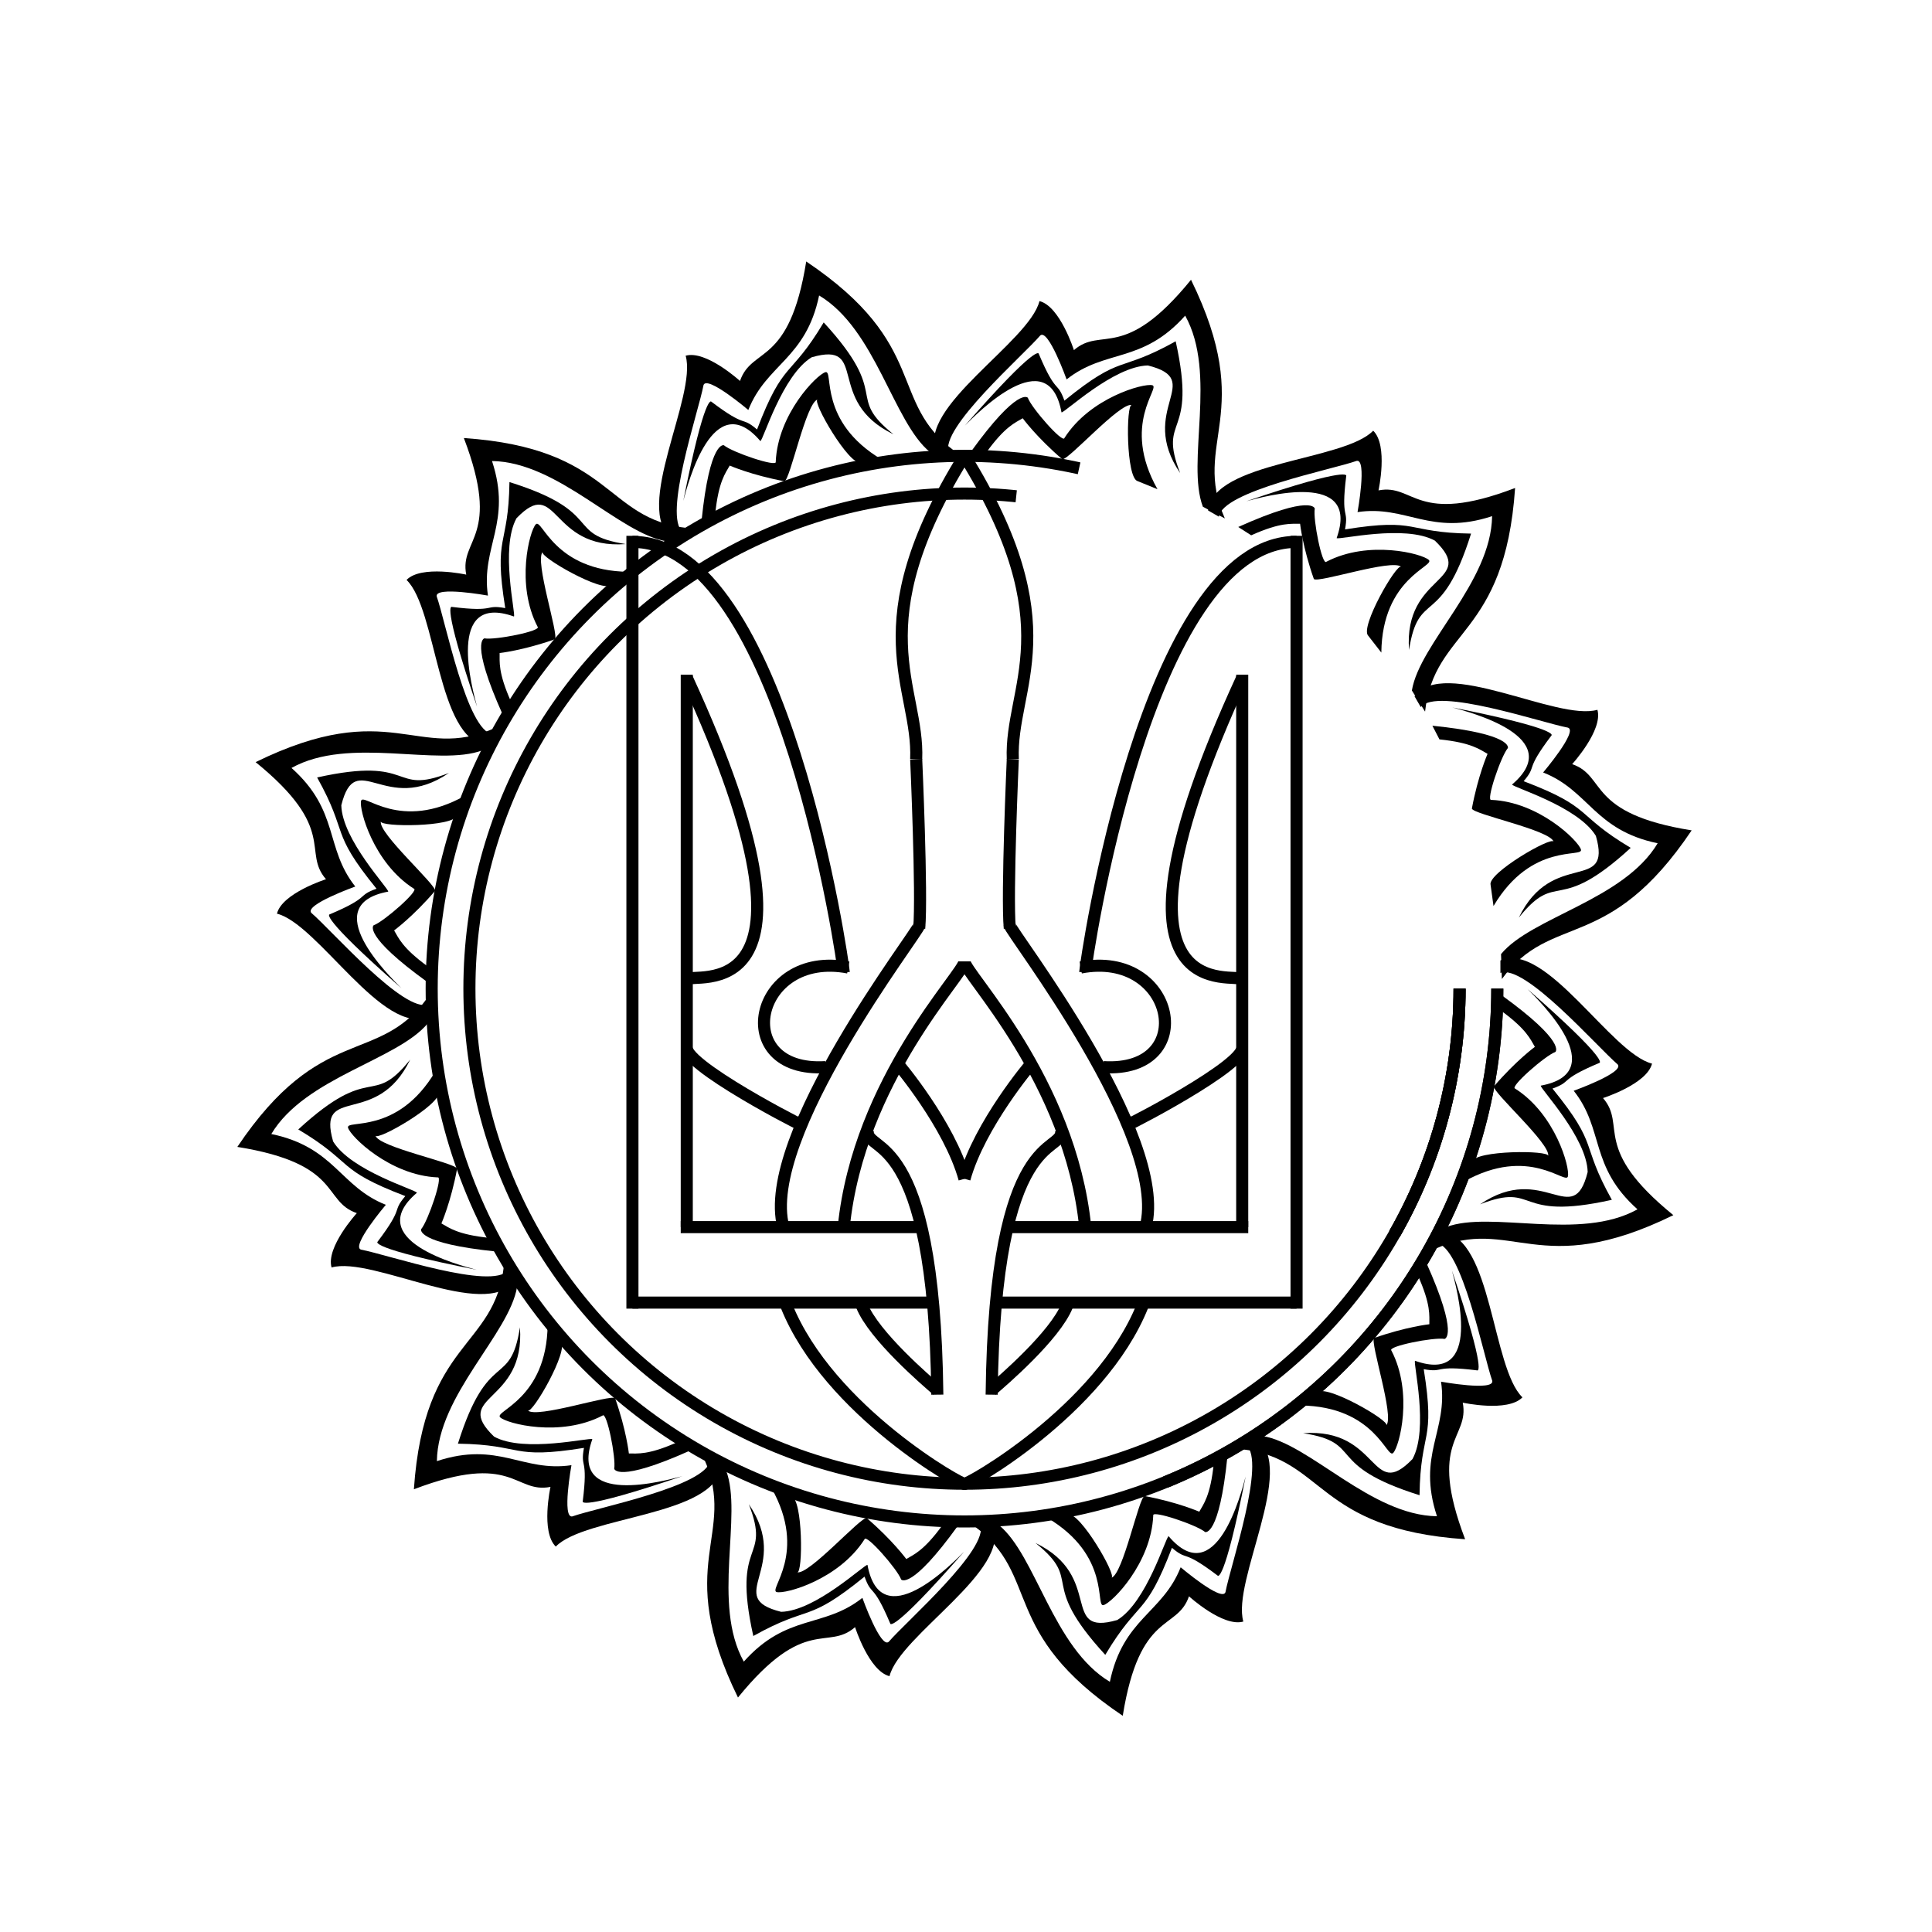 <svg width="1280" height="1280" viewBox="0 0 1280 1280" xmlns="http://www.w3.org/2000/svg">
    <defs>
      <g id="fire-part" stroke="red" stroke-width="0" fill="black">
        <path d="
          M -104,16
          C -124,-10 -62,-70 -62,-98
          C -48,-98 -32,-72 -32,-72
          C -18,-92 2,-72 32,-136
          C 96,-60 58,-32 92,12
          C 92,12 92,12 76,8
          C 58,-18 64,-80 34,-112
          C 14,-74 -12,-78 -32,-52
          C -32,-52 -52,-82 -56,-76
          C -64,-60 -106,0 -96,14
          C -96,14 -104,16 -104,16
        " />
        <path d="
          M -82,10
          C -62,-40 -54,-34 -54,-34
          C -50,-28 -24,-10 -24,-14
          C -14,-44 18,-62 24,-62
          C 30,-62 10,-32 44,4
          C 44,4 44,4 30,2
          C 22,2 10,-46 14,-46
          C 6,-46 -18,0 -22,0
          C -42,-10 -54,-20 -54,-20
          C -58,-16 -64,-12 -72,8
          C -72,8 -72,8 -82,10
        " />
        <path d="
          M -90,-6
          C -56,-72 -54,-64 -54,-64
          C -36,-40 -38,-50 -30,-38
          C -0,-78 -0,-64 32,-94
          C 62,-34 32,-44 56,-10
          C 18,-44 58,-74 18,-74
          C -4,-68 -28,-30 -30,-30
          C -50,-74 -84,-16 -90,-6
        " />
      </g>
  
      <g id="ukrainian_trident" stroke="black" stroke-width="8" fill="none">
        <circle r="328" cx="0" cy="0" stroke-dashoffset="620" stroke-dasharray="2200" style="transform:rotate(-48deg)"></circle>
        <circle r="328" cx="0" cy="0" stroke-dashoffset="2030" stroke-dasharray="2200" style="transform:rotate(-87deg)"></circle>
        <circle r="328" cx="0" cy="0" stroke-dashoffset="2030" stroke-dasharray="2200" style="transform:rotate(-122deg)"></circle>
  
        <circle r="353" cx="0" cy="0" stroke-dashoffset="560" stroke-dasharray="2300" style="transform:rotate(-51deg)"></circle>
        <circle r="353" cx="0" cy="0" stroke-dashoffset="1882" stroke-dasharray="2300" style="transform:rotate(-124deg)"></circle>
  
        <g id="left-part">
          <path d="M 0,-353 C -70,-240 -30,-200 -32,-152" />
          <path d="M -32,-152 C -32,-152 -28,-62 -30,-40" />
          <path d="M -30,-42 C -30,-38 -136,98 -120,158" />
          <path d="M -30,158 H -188" />
          <path d="M -184,158 V -208" />
          <path d="M -220,208 H -22" />
          <path d="M -220,212 V -300" />
          <path d="M -220,-296 C -120,-296 -80,-15 -80,-11" />
          <path d="M -184,-206 C -80,20 -182,-12 -184,-6" />
          <path d="M -184,40 C -180,55 -90,100 -112,88" />
          <path d="M -77,-14 C -140,-26 -156,56 -92,52" />
          <path d="M 0,328 C 0,330 -90,280 -118,210" />
          <path d="M -18,266 C -25,260 -60,230 -68,210" />
          <path d="M 0,-18 C -0,-10 -70,60 -80,158" />
          <path d="M -64,94 C -66,110 -20,90 -18,269" />
          <path d="M -44,50 C -44,50 -10,90 0,126" />
        </g>
  
        <use href="#left-part" transform="scale(-1,1)" />
  
        <use x="0" y="-356" href="#fire-part" transform="rotate(14 0 0)" />
        <use x="0" y="-356" href="#fire-part" transform="rotate(44 0 0)" />
        <use x="0" y="-356" href="#fire-part" transform="rotate(74 0 0)" />
        <use x="0" y="-356" href="#fire-part" transform="rotate(104 0 0)" />
        <use x="0" y="-356" href="#fire-part" transform="rotate(134 0 0)" />
        <use x="0" y="-356" href="#fire-part" transform="rotate(164 0 0)" />
        <use x="0" y="-356" href="#fire-part" transform="rotate(194 0 0)" />
        <use x="0" y="-356" href="#fire-part" transform="rotate(224 0 0)" />
        <use x="0" y="-356" href="#fire-part" transform="rotate(254 0 0)" />
        <use x="0" y="-356" href="#fire-part" transform="rotate(284 0 0)" />
        <use x="0" y="-356" href="#fire-part" transform="rotate(314 0 0)" />
        <use x="0" y="-356" href="#fire-part" transform="rotate(344 0 0)" />
      </g>
    </defs>
  
    <use x="639" y="655" href="#ukrainian_trident" />
  
  </svg>
  